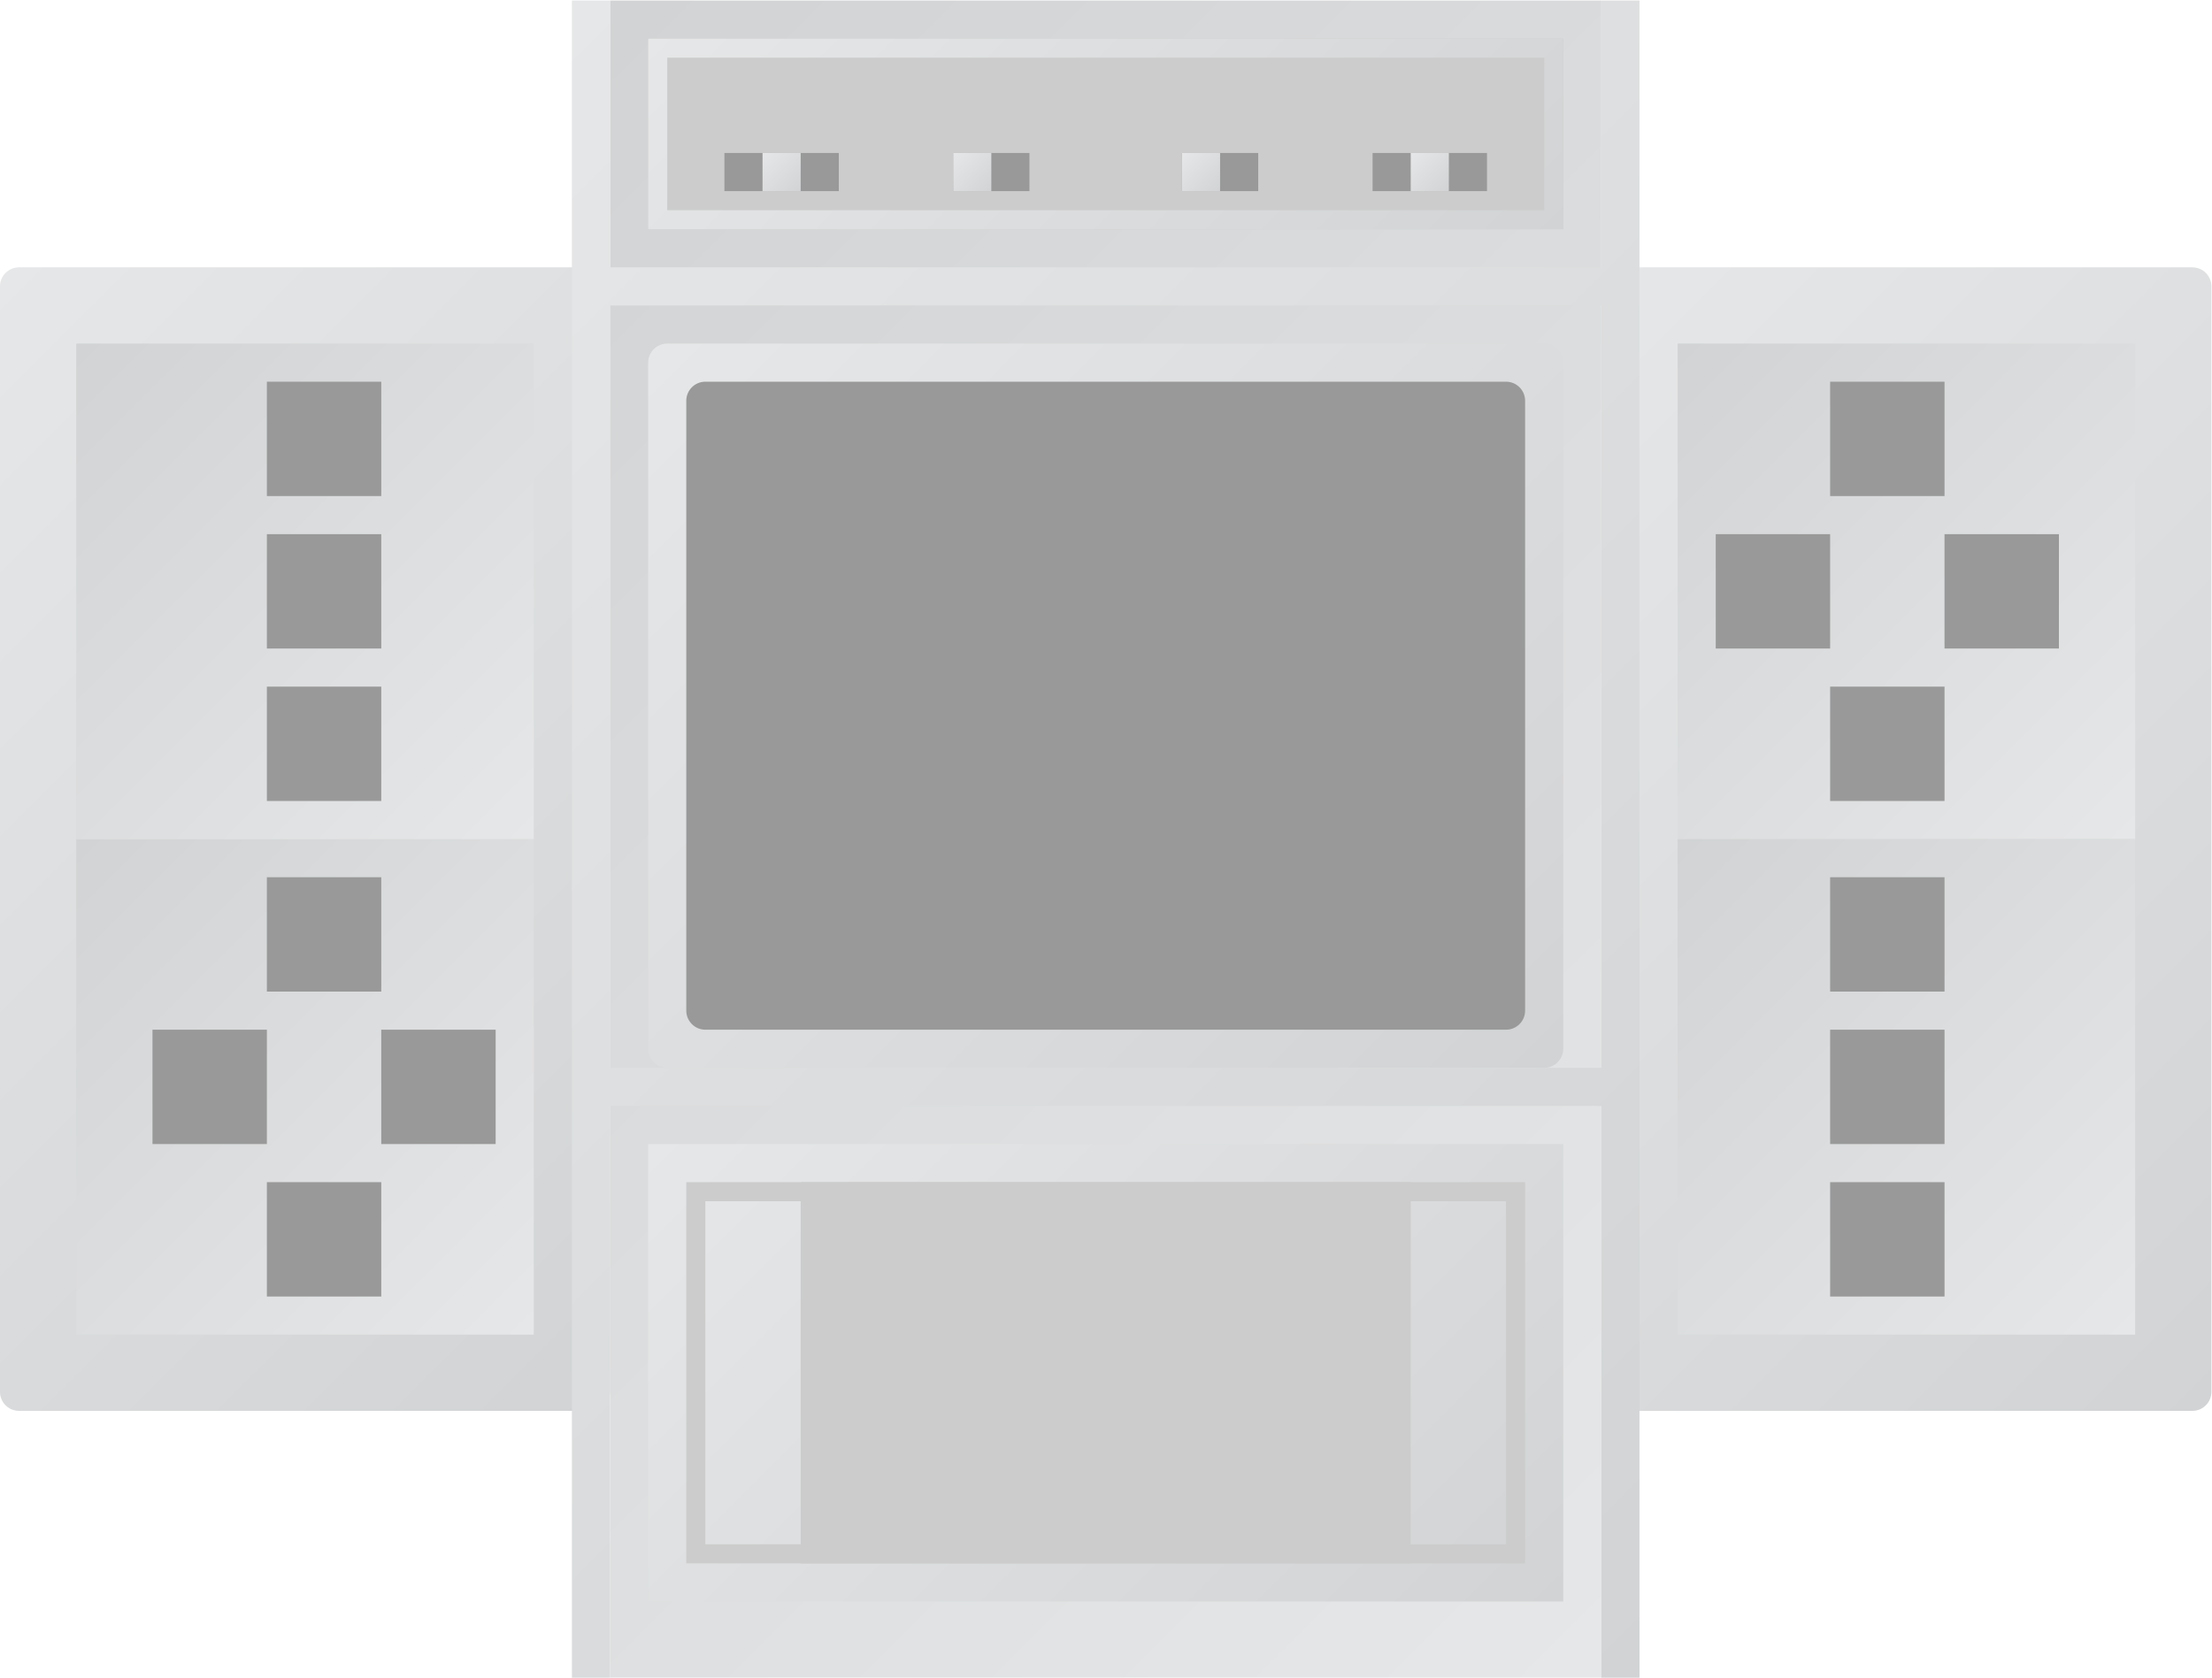 <?xml version="1.0" encoding="UTF-8" standalone="no"?>
<svg
   xmlns:dc="http://purl.org/dc/elements/1.1/"
   xmlns:cc="http://creativecommons.org/ns#"
   xmlns:rdf="http://www.w3.org/1999/02/22-rdf-syntax-ns#"
   xmlns:svg="http://www.w3.org/2000/svg"
   xmlns="http://www.w3.org/2000/svg"
   viewBox="0 0 309.333 234.667"
   height="234.667"
   width="309.333"
   xml:space="preserve"
   id="svg2"
   version="1.1"><defs
     id="defs6"><clipPath
       id="clipPath18"
       clipPathUnits="userSpaceOnUse"><path
         id="path16"
         d="m 14,188 c -1.105,0 -2,-0.895 -2,-2 v 0 -116 c 0,-1.104 0.895,-2 2,-2 v 0 h 60 c 1.104,0 2,0.896 2,2 v 0 116 c 0,1.105 -0.896,2 -2,2 v 0 z" /></clipPath><linearGradient
       id="linearGradient28"
       spreadMethod="pad"
       gradientTransform="matrix(90.828,-90.828,-90.828,-90.828,-1.414,173.414)"
       gradientUnits="userSpaceOnUse"
       y2="0"
       x2="1"
       y1="0"
       x1="0"><stop
         id="stop24"
         offset="0"
         style="stop-opacity:1;stop-color:#e6e7e8" /><stop
         id="stop26"
         offset="1"
         style="stop-opacity:1;stop-color:#d1d3d4" /></linearGradient><clipPath
       id="clipPath38"
       clipPathUnits="userSpaceOnUse"><path
         id="path36"
         d="m 182,188 c -1.105,0 -2,-0.895 -2,-2 v 0 -116 c 0,-1.104 0.895,-2 2,-2 v 0 h 60 c 1.104,0 2,0.896 2,2 v 0 116 c 0,1.105 -0.896,2 -2,2 v 0 z" /></clipPath><linearGradient
       id="linearGradient48"
       spreadMethod="pad"
       gradientTransform="matrix(90.828,-90.828,-90.828,-90.828,166.586,173.414)"
       gradientUnits="userSpaceOnUse"
       y2="0"
       x2="1"
       y1="0"
       x1="0"><stop
         id="stop44"
         offset="0"
         style="stop-opacity:1;stop-color:#e6e7e8" /><stop
         id="stop46"
         offset="1"
         style="stop-opacity:1;stop-color:#d1d3d4" /></linearGradient><clipPath
       id="clipPath58"
       clipPathUnits="userSpaceOnUse"><path
         id="path56"
         d="M 76,40 H 180 V 216 H 76 Z" /></clipPath><linearGradient
       id="linearGradient68"
       spreadMethod="pad"
       gradientTransform="matrix(-140,140,140,140,198,58)"
       gradientUnits="userSpaceOnUse"
       y2="0"
       x2="1"
       y1="0"
       x1="0"><stop
         id="stop64"
         offset="0"
         style="stop-opacity:1;stop-color:#e6e7e8" /><stop
         id="stop66"
         offset="1"
         style="stop-opacity:1;stop-color:#d1d3d4" /></linearGradient><clipPath
       id="clipPath78"
       clipPathUnits="userSpaceOnUse"><path
         id="path76"
         d="m 82,180 c -1.104,0 -2,-0.896 -2,-2 v 0 -72 c 0,-1.104 0.896,-2 2,-2 v 0 h 92 c 1.105,0 2,0.896 2,2 v 0 72 c 0,1.104 -0.895,2 -2,2 v 0 z" /></clipPath><linearGradient
       id="linearGradient88"
       spreadMethod="pad"
       gradientTransform="matrix(84.828,-84.828,-84.828,-84.828,85.586,184.414)"
       gradientUnits="userSpaceOnUse"
       y2="0"
       x2="1"
       y1="0"
       x1="0"><stop
         id="stop84"
         offset="0"
         style="stop-opacity:1;stop-color:#e6e7e8" /><stop
         id="stop86"
         offset="1"
         style="stop-opacity:1;stop-color:#d1d3d4" /></linearGradient><clipPath
       id="clipPath98"
       clipPathUnits="userSpaceOnUse"><path
         id="path96"
         d="M 0,256 H 256 V 0 H 0 Z" /></clipPath><clipPath
       id="clipPath110"
       clipPathUnits="userSpaceOnUse"><path
         id="path108"
         d="m 80,48 h 96 V 96.001 H 80 Z" /></clipPath><linearGradient
       id="linearGradient120"
       spreadMethod="pad"
       gradientTransform="matrix(72,-72,-72,-72,92,108)"
       gradientUnits="userSpaceOnUse"
       y2="0"
       x2="1"
       y1="0"
       x1="0"><stop
         id="stop116"
         offset="0"
         style="stop-opacity:1;stop-color:#e6e7e8" /><stop
         id="stop118"
         offset="1"
         style="stop-opacity:1;stop-color:#d1d3d4" /></linearGradient><clipPath
       id="clipPath130"
       clipPathUnits="userSpaceOnUse"><path
         id="path128"
         d="M 0,256 H 256 V 0 H 0 Z" /></clipPath><clipPath
       id="clipPath144"
       clipPathUnits="userSpaceOnUse"><path
         id="path142"
         d="m 80,192 h 96 v 20.001 H 80 Z m 2,18 h 92 V 194.001 H 82 Z" /></clipPath><linearGradient
       id="linearGradient154"
       spreadMethod="pad"
       gradientTransform="matrix(58,-58,-58,-58,99,231)"
       gradientUnits="userSpaceOnUse"
       y2="0"
       x2="1"
       y1="0"
       x1="0"><stop
         id="stop150"
         offset="0"
         style="stop-opacity:1;stop-color:#e6e7e8" /><stop
         id="stop152"
         offset="1"
         style="stop-opacity:1;stop-color:#d1d3d4" /></linearGradient><clipPath
       id="clipPath164"
       clipPathUnits="userSpaceOnUse"><path
         id="path162"
         d="M 0,256 H 256 V 0 H 0 Z" /></clipPath><clipPath
       id="clipPath176"
       clipPathUnits="userSpaceOnUse"><path
         id="path174"
         d="m 92,196 h 4.001 v 4 H 92 Z" /></clipPath><linearGradient
       id="linearGradient186"
       spreadMethod="pad"
       gradientTransform="matrix(4,-4,-4,-4,92,200)"
       gradientUnits="userSpaceOnUse"
       y2="0"
       x2="1"
       y1="0"
       x1="0"><stop
         id="stop182"
         offset="0"
         style="stop-opacity:1;stop-color:#e6e7e8" /><stop
         id="stop184"
         offset="1"
         style="stop-opacity:1;stop-color:#d1d3d4" /></linearGradient><clipPath
       id="clipPath196"
       clipPathUnits="userSpaceOnUse"><path
         id="path194"
         d="M 0,256 H 256 V 0 H 0 Z" /></clipPath><clipPath
       id="clipPath206"
       clipPathUnits="userSpaceOnUse"><path
         id="path204"
         d="m 112,196 h 4.001 v 4 H 112 Z" /></clipPath><linearGradient
       id="linearGradient216"
       spreadMethod="pad"
       gradientTransform="matrix(4,-4,-4,-4,112,200)"
       gradientUnits="userSpaceOnUse"
       y2="0"
       x2="1"
       y1="0"
       x1="0"><stop
         id="stop212"
         offset="0"
         style="stop-opacity:1;stop-color:#e6e7e8" /><stop
         id="stop214"
         offset="1"
         style="stop-opacity:1;stop-color:#d1d3d4" /></linearGradient><clipPath
       id="clipPath226"
       clipPathUnits="userSpaceOnUse"><path
         id="path224"
         d="M 0,256 H 256 V 0 H 0 Z" /></clipPath><clipPath
       id="clipPath236"
       clipPathUnits="userSpaceOnUse"><path
         id="path234"
         d="m 136,196 h 4.001 v 4 H 136 Z" /></clipPath><linearGradient
       id="linearGradient246"
       spreadMethod="pad"
       gradientTransform="matrix(4,-4,-4,-4,136,200)"
       gradientUnits="userSpaceOnUse"
       y2="0"
       x2="1"
       y1="0"
       x1="0"><stop
         id="stop242"
         offset="0"
         style="stop-opacity:1;stop-color:#e6e7e8" /><stop
         id="stop244"
         offset="1"
         style="stop-opacity:1;stop-color:#d1d3d4" /></linearGradient><clipPath
       id="clipPath256"
       clipPathUnits="userSpaceOnUse"><path
         id="path254"
         d="m 160,196 h 4 v 4 h -4 z" /></clipPath><linearGradient
       id="linearGradient266"
       spreadMethod="pad"
       gradientTransform="matrix(4,-4,-4,-4,160,200)"
       gradientUnits="userSpaceOnUse"
       y2="0"
       x2="1"
       y1="0"
       x1="0"><stop
         id="stop262"
         offset="0"
         style="stop-opacity:1;stop-color:#e6e7e8" /><stop
         id="stop264"
         offset="1"
         style="stop-opacity:1;stop-color:#d1d3d4" /></linearGradient><clipPath
       id="clipPath276"
       clipPathUnits="userSpaceOnUse"><path
         id="path274"
         d="M 180,216 V 188 H 76 v 28 H 72 V 40 h 4 v 60 H 180 V 40 h 4 V 216 Z M 76,184 H 180 V 104.001 H 76 Z" /></clipPath><linearGradient
       id="linearGradient286"
       spreadMethod="pad"
       gradientTransform="matrix(144,-144,-144,-144,56,200)"
       gradientUnits="userSpaceOnUse"
       y2="0"
       x2="1"
       y1="0"
       x1="0"><stop
         id="stop282"
         offset="0"
         style="stop-opacity:1;stop-color:#e6e7e8" /><stop
         id="stop284"
         offset="1"
         style="stop-opacity:1;stop-color:#d1d3d4" /></linearGradient><clipPath
       id="clipPath296"
       clipPathUnits="userSpaceOnUse"><path
         id="path294"
         d="m 20,76 h 48.001 v 52 H 20 Z" /></clipPath><linearGradient
       id="linearGradient306"
       spreadMethod="pad"
       gradientTransform="matrix(-50,50,50,50,69,77)"
       gradientUnits="userSpaceOnUse"
       y2="0"
       x2="1"
       y1="0"
       x1="0"><stop
         id="stop302"
         offset="0"
         style="stop-opacity:1;stop-color:#e6e7e8" /><stop
         id="stop304"
         offset="1"
         style="stop-opacity:1;stop-color:#d1d3d4" /></linearGradient><clipPath
       id="clipPath316"
       clipPathUnits="userSpaceOnUse"><path
         id="path314"
         d="m 20,128 h 48.001 v 52 H 20 Z" /></clipPath><linearGradient
       id="linearGradient326"
       spreadMethod="pad"
       gradientTransform="matrix(-50,50,50,50,69,129)"
       gradientUnits="userSpaceOnUse"
       y2="0"
       x2="1"
       y1="0"
       x1="0"><stop
         id="stop322"
         offset="0"
         style="stop-opacity:1;stop-color:#e6e7e8" /><stop
         id="stop324"
         offset="1"
         style="stop-opacity:1;stop-color:#d1d3d4" /></linearGradient><clipPath
       id="clipPath336"
       clipPathUnits="userSpaceOnUse"><path
         id="path334"
         d="M 0,256 H 256 V 0 H 0 Z" /></clipPath><clipPath
       id="clipPath358"
       clipPathUnits="userSpaceOnUse"><path
         id="path356"
         d="m 188,128 h 48 v 52 h -48 z" /></clipPath><linearGradient
       id="linearGradient368"
       spreadMethod="pad"
       gradientTransform="matrix(-50,50,50,50,237,129)"
       gradientUnits="userSpaceOnUse"
       y2="0"
       x2="1"
       y1="0"
       x1="0"><stop
         id="stop364"
         offset="0"
         style="stop-opacity:1;stop-color:#e6e7e8" /><stop
         id="stop366"
         offset="1"
         style="stop-opacity:1;stop-color:#d1d3d4" /></linearGradient><clipPath
       id="clipPath378"
       clipPathUnits="userSpaceOnUse"><path
         id="path376"
         d="M 0,256 H 256 V 0 H 0 Z" /></clipPath><clipPath
       id="clipPath394"
       clipPathUnits="userSpaceOnUse"><path
         id="path392"
         d="m 188,76 h 48 v 52 h -48 z" /></clipPath><linearGradient
       id="linearGradient404"
       spreadMethod="pad"
       gradientTransform="matrix(-50,50,50,50,237,77)"
       gradientUnits="userSpaceOnUse"
       y2="0"
       x2="1"
       y1="0"
       x1="0"><stop
         id="stop400"
         offset="0"
         style="stop-opacity:1;stop-color:#e6e7e8" /><stop
         id="stop402"
         offset="1"
         style="stop-opacity:1;stop-color:#d1d3d4" /></linearGradient><clipPath
       id="clipPath414"
       clipPathUnits="userSpaceOnUse"><path
         id="path412"
         d="M 0,256 H 256 V 0 H 0 Z" /></clipPath></defs><g
     transform="matrix(1.333,0,0,-1.333,-16,288)"
     id="g10"><g
       id="g12"><g
         clip-path="url(#clipPath18)"
         id="g14"><g
           id="g20"><g
             id="g22"><path
               id="path30"
               style="fill:url(#linearGradient28);stroke:none"
               d="m 14,188 c -1.105,0 -2,-0.895 -2,-2 v 0 -116 c 0,-1.104 0.895,-2 2,-2 v 0 h 60 c 1.104,0 2,0.896 2,2 v 0 116 c 0,1.105 -0.896,2 -2,2 v 0 z" /></g></g></g></g><g
       id="g32"><g
         clip-path="url(#clipPath38)"
         id="g34"><g
           id="g40"><g
             id="g42"><path
               id="path50"
               style="fill:url(#linearGradient48);stroke:none"
               d="m 182,188 c -1.105,0 -2,-0.895 -2,-2 v 0 -116 c 0,-1.104 0.895,-2 2,-2 v 0 h 60 c 1.104,0 2,0.896 2,2 v 0 116 c 0,1.105 -0.896,2 -2,2 v 0 z" /></g></g></g></g><g
       id="g52"><g
         clip-path="url(#clipPath58)"
         id="g54"><g
           id="g60"><g
             id="g62"><path
               id="path70"
               style="fill:url(#linearGradient68);stroke:none"
               d="M 76,40 H 180 V 216 H 76 Z" /></g></g></g></g><g
       id="g72"><g
         clip-path="url(#clipPath78)"
         id="g74"><g
           id="g80"><g
             id="g82"><path
               id="path90"
               style="fill:url(#linearGradient88);stroke:none"
               d="m 82,180 c -1.104,0 -2,-0.896 -2,-2 v 0 -72 c 0,-1.104 0.896,-2 2,-2 v 0 h 92 c 1.105,0 2,0.896 2,2 v 0 72 c 0,1.104 -0.895,2 -2,2 v 0 z" /></g></g></g></g><g
       id="g92"><g
         clip-path="url(#clipPath98)"
         id="g94"><g
           transform="translate(170,108)"
           id="g100"><path
             id="path102"
             style="fill:#999999;fill-opacity:1;fill-rule:nonzero;stroke:none"
             d="m 0,0 h -84 c -1.104,0 -2,0.896 -2,2 v 64 c 0,1.104 0.896,2 2,2 H 0 c 1.104,0 2,-0.896 2,-2 V 2 C 2,0.896 1.104,0 0,0" /></g></g></g><g
       id="g104"><g
         clip-path="url(#clipPath110)"
         id="g106"><g
           id="g112"><g
             id="g114"><path
               id="path122"
               style="fill:url(#linearGradient120);stroke:none"
               d="m 80,48 h 96 V 96.001 H 80 Z" /></g></g></g></g><g
       id="g124"><g
         clip-path="url(#clipPath130)"
         id="g126"><path
           id="path132"
           style="fill:#cccccc;fill-opacity:1;fill-rule:nonzero;stroke:none"
           d="M 172,92 H 84 V 52 h 88 z M 170,54 H 86 v 36 h 84 z" /><path
           id="path134"
           style="fill:#cccccc;fill-opacity:1;fill-rule:nonzero;stroke:none"
           d="M 160,52 H 96 v 40 h 64 z" /><path
           id="path136"
           style="fill:#cccccc;fill-opacity:1;fill-rule:nonzero;stroke:none"
           d="M 176,192 H 80 v 20 h 96 z" /></g></g><g
       id="g138"><g
         clip-path="url(#clipPath144)"
         id="g140"><g
           id="g146"><g
             id="g148"><path
               id="path156"
               style="fill:url(#linearGradient154);stroke:none"
               d="m 80,192 h 96 v 20.001 H 80 Z m 2,18 h 92 V 194.001 H 82 Z" /></g></g></g></g><g
       id="g158"><g
         clip-path="url(#clipPath164)"
         id="g160"><path
           id="path166"
           style="fill:#999999;fill-opacity:1;fill-rule:nonzero;stroke:none"
           d="M 100,196 H 88 v 4 h 12 z" /><path
           id="path168"
           style="fill:#999999;fill-opacity:1;fill-rule:nonzero;stroke:none"
           d="m 168,196 h -12 v 4 h 12 z" /></g></g><g
       id="g170"><g
         clip-path="url(#clipPath176)"
         id="g172"><g
           id="g178"><g
             id="g180"><path
               id="path188"
               style="fill:url(#linearGradient186);stroke:none"
               d="m 92,196 h 4.001 v 4 H 92 Z" /></g></g></g></g><g
       id="g190"><g
         clip-path="url(#clipPath196)"
         id="g192"><path
           id="path198"
           style="fill:#999999;fill-opacity:1;fill-rule:nonzero;stroke:none"
           d="m 120,196 h -8 v 4 h 8 z" /></g></g><g
       id="g200"><g
         clip-path="url(#clipPath206)"
         id="g202"><g
           id="g208"><g
             id="g210"><path
               id="path218"
               style="fill:url(#linearGradient216);stroke:none"
               d="m 112,196 h 4.001 v 4 H 112 Z" /></g></g></g></g><g
       id="g220"><g
         clip-path="url(#clipPath226)"
         id="g222"><path
           id="path228"
           style="fill:#999999;fill-opacity:1;fill-rule:nonzero;stroke:none"
           d="m 144,196 h -8 v 4 h 8 z" /></g></g><g
       id="g230"><g
         clip-path="url(#clipPath236)"
         id="g232"><g
           id="g238"><g
             id="g240"><path
               id="path248"
               style="fill:url(#linearGradient246);stroke:none"
               d="m 136,196 h 4.001 v 4 H 136 Z" /></g></g></g></g><g
       id="g250"><g
         clip-path="url(#clipPath256)"
         id="g252"><g
           id="g258"><g
             id="g260"><path
               id="path268"
               style="fill:url(#linearGradient266);stroke:none"
               d="m 160,196 h 4 v 4 h -4 z" /></g></g></g></g><g
       id="g270"><g
         clip-path="url(#clipPath276)"
         id="g272"><g
           id="g278"><g
             id="g280"><path
               id="path288"
               style="fill:url(#linearGradient286);stroke:none"
               d="M 180,216 V 188 H 76 v 28 H 72 V 40 h 4 v 60 H 180 V 40 h 4 V 216 Z M 76,184 H 180 V 104.001 H 76 Z" /></g></g></g></g><g
       id="g290"><g
         clip-path="url(#clipPath296)"
         id="g292"><g
           id="g298"><g
             id="g300"><path
               id="path308"
               style="fill:url(#linearGradient306);stroke:none"
               d="m 20,76 h 48.001 v 52 H 20 Z" /></g></g></g></g><g
       id="g310"><g
         clip-path="url(#clipPath316)"
         id="g312"><g
           id="g318"><g
             id="g320"><path
               id="path328"
               style="fill:url(#linearGradient326);stroke:none"
               d="m 20,128 h 48.001 v 52 H 20 Z" /></g></g></g></g><g
       id="g330"><g
         clip-path="url(#clipPath336)"
         id="g332"><path
           id="path338"
           style="fill:#999999;fill-opacity:1;fill-rule:nonzero;stroke:none"
           d="M 52,164 H 40 v 12 h 12 z" /><path
           id="path340"
           style="fill:#999999;fill-opacity:1;fill-rule:nonzero;stroke:none"
           d="M 52,148 H 40 v 12 h 12 z" /><path
           id="path342"
           style="fill:#999999;fill-opacity:1;fill-rule:nonzero;stroke:none"
           d="M 52,132 H 40 v 12 h 12 z" /><path
           id="path344"
           style="fill:#999999;fill-opacity:1;fill-rule:nonzero;stroke:none"
           d="M 52,112 H 40 v 12 h 12 z" /><path
           id="path346"
           style="fill:#999999;fill-opacity:1;fill-rule:nonzero;stroke:none"
           d="M 64,96 H 52 v 12 h 12 z" /><path
           id="path348"
           style="fill:#999999;fill-opacity:1;fill-rule:nonzero;stroke:none"
           d="M 40,96 H 28 v 12 h 12 z" /><path
           id="path350"
           style="fill:#999999;fill-opacity:1;fill-rule:nonzero;stroke:none"
           d="M 52,80 H 40 v 12 h 12 z" /></g></g><g
       id="g352"><g
         clip-path="url(#clipPath358)"
         id="g354"><g
           id="g360"><g
             id="g362"><path
               id="path370"
               style="fill:url(#linearGradient368);stroke:none"
               d="m 188,128 h 48 v 52 h -48 z" /></g></g></g></g><g
       id="g372"><g
         clip-path="url(#clipPath378)"
         id="g374"><path
           id="path380"
           style="fill:#999999;fill-opacity:1;fill-rule:nonzero;stroke:none"
           d="m 216,164 h -12 v 12 h 12 z" /><path
           id="path382"
           style="fill:#999999;fill-opacity:1;fill-rule:nonzero;stroke:none"
           d="m 228,148 h -12 v 12 h 12 z" /><path
           id="path384"
           style="fill:#999999;fill-opacity:1;fill-rule:nonzero;stroke:none"
           d="m 204,148 h -12 v 12 h 12 z" /><path
           id="path386"
           style="fill:#999999;fill-opacity:1;fill-rule:nonzero;stroke:none"
           d="m 216,132 h -12 v 12 h 12 z" /></g></g><g
       id="g388"><g
         clip-path="url(#clipPath394)"
         id="g390"><g
           id="g396"><g
             id="g398"><path
               id="path406"
               style="fill:url(#linearGradient404);stroke:none"
               d="m 188,76 h 48 v 52 h -48 z" /></g></g></g></g><g
       id="g408"><g
         clip-path="url(#clipPath414)"
         id="g410"><path
           id="path416"
           style="fill:#999999;fill-opacity:1;fill-rule:nonzero;stroke:none"
           d="m 216,112 h -12 v 12 h 12 z" /><path
           id="path418"
           style="fill:#999999;fill-opacity:1;fill-rule:nonzero;stroke:none"
           d="m 216,96 h -12 v 12 h 12 z" /><path
           id="path420"
           style="fill:#999999;fill-opacity:1;fill-rule:nonzero;stroke:none"
           d="m 216,80 h -12 v 12 h 12 z" /></g></g></g></svg>